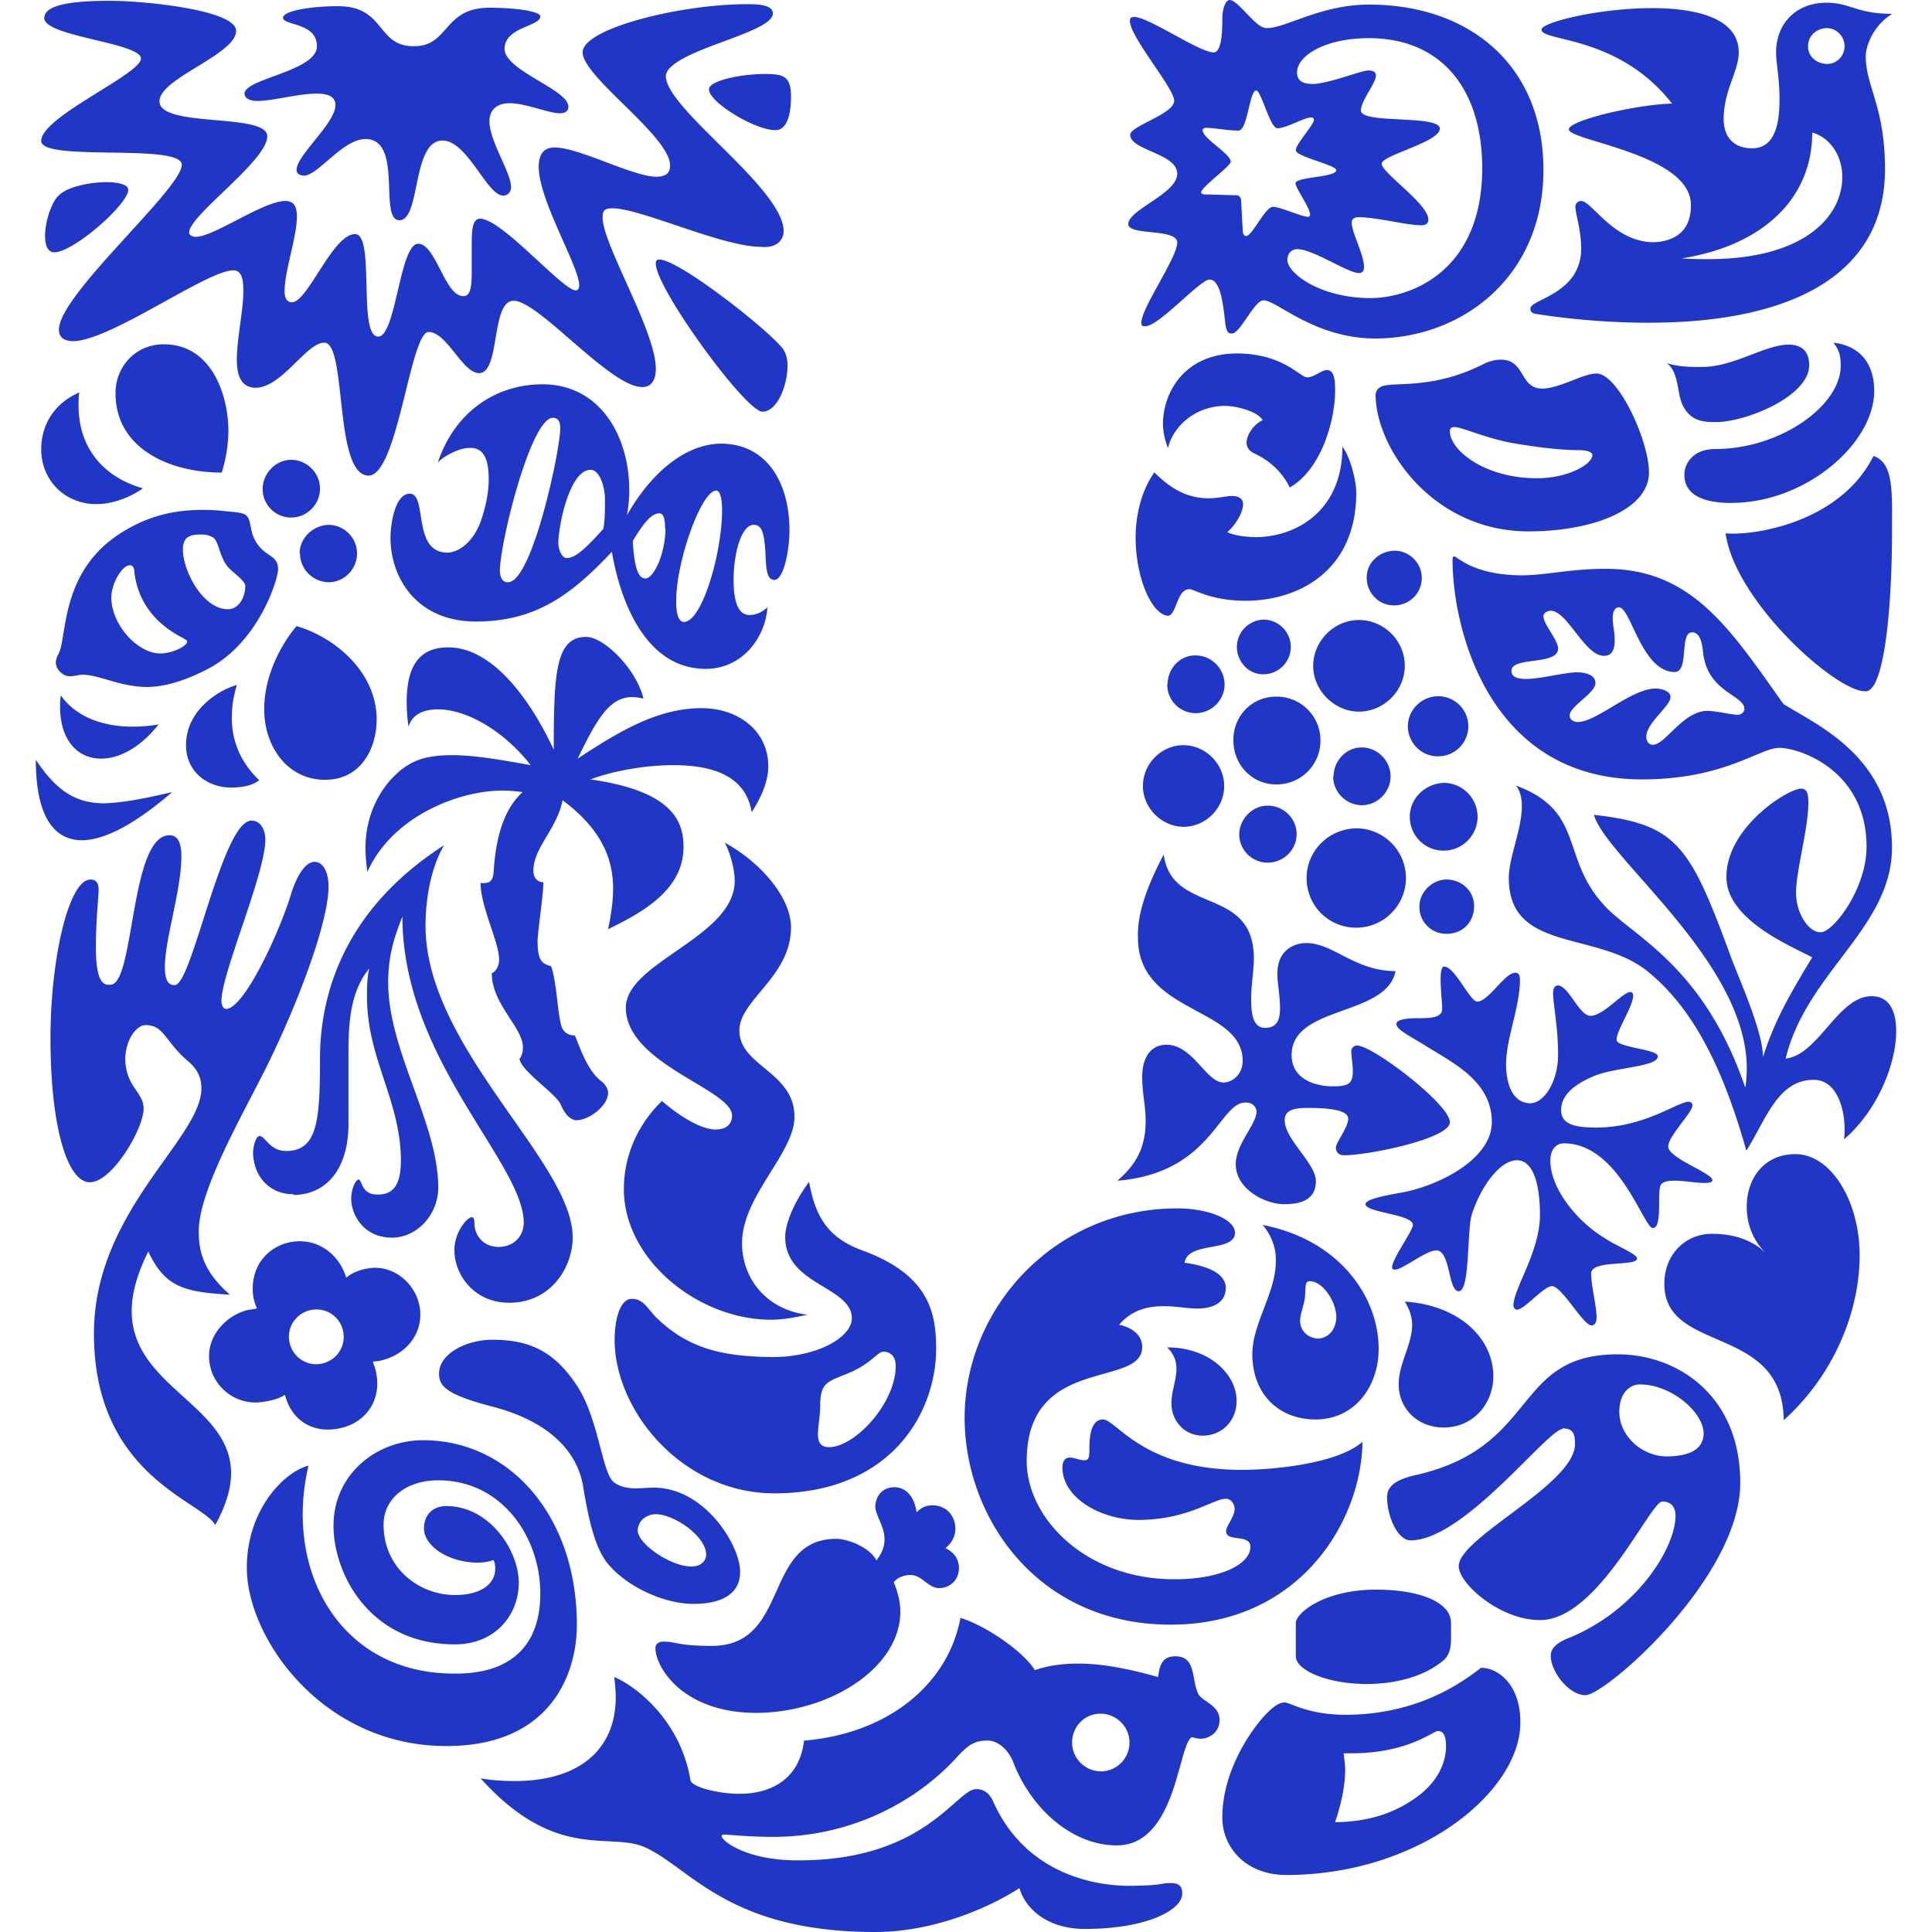 <svg fill="#1F36C7" role="img" viewBox="0 0 24 24" xmlns="http://www.w3.org/2000/svg"><title>Unilever</title><path d="M21.436 6.625c0.115 0.847 1.392 1.99 1.746 1.962 0.234-0.019 0.321-1.105 0.321-1.962 0-0.488 0.029-0.875-0.23-0.961-0.411 0.828-1.488 0.995-1.837 0.961z m0.072-0.378c0.928 0 1.775-0.741 1.774-1.392 0-0.301-0.143-0.555-0.507-0.598 0.062 0.081 0.091 0.139 0.091 0.287 0 0.493-0.746 1.033-1.559 1.034-0.297 0-0.383 0.206-0.383 0.311-0.005 0.258 0.234 0.359 0.584 0.359z m-0.196-1.004c-0.124 0-0.301 0-0.402-0.196-0.034-0.062-0.048-0.139-0.062-0.22-0.024-0.124-0.048-0.249-0.144-0.316 0.153 0.048 0.306 0.048 0.435 0.048 0.402 0 0.785-0.278 1.081-0.278 0.196 0 0.254 0.124 0.254 0.249 0.01 0.392-0.789 0.713-1.153 0.713h-0.009zM1.373 12.232c0.301 0 0.239-1.856 0.732-1.856 0.115 0 0.148 0.115 0.148 0.263 0 0.421-0.206 1.033-0.205 1.373 0 0.172 0.048 0.23 0.124 0.225 0.215 0 0.588-2.043 0.952-2.043 0.115 0 0.172 0.115 0.172 0.235 0 0.426-0.545 1.66-0.545 2.004 0 0.057 0.024 0.101 0.057 0.1 0.225 0 0.67-0.962 0.813-1.444 0.081-0.249 0.187-0.383 0.287-0.383 0.091 0 0.172 0.101 0.173 0.306 0 0.483-0.445 1.612-0.837 2.373-0.301 0.588-0.775 1.435-0.775 1.909 0 0.239 0.048 0.493 0.387 0.789-0.569-0.034-0.804-0.091-1.014-0.536-0.952 1.894 1.76 1.713 0.832 3.397-0.167-0.301-1.507-0.612-1.507-2.378 0-1.526 1.335-2.416 1.335-3.047 0-0.124-0.043-0.23-0.158-0.33-0.297-0.249-0.301-0.455-0.536-0.455-0.167 0-0.373 0.392-0.162 0.742 0.072 0.115 0.139 0.182 0.138 0.296 0 0.249-0.392 0.918-0.669 0.914-0.277 0-0.488-0.684-0.488-1.789 0-0.981 0.225-1.971 0.497-1.971 0.081 0 0.1 0.058 0.101 0.124 0 0.115-0.034 0.349-0.034 0.742 0.005 0.416 0.096 0.45 0.182 0.44z m2.272 2.612c0.373 0 0.684-0.278 0.684-0.89v-0.909c0-0.349 0.029-0.741 0.259-1.014-0.029 0.115-0.029 0.239-0.029 0.354 0 0.765 0.421 1.292 0.421 2.033 0 0.278-0.081 0.426-0.292 0.421-0.206 0-0.187-0.186-0.234-0.186-0.034 0-0.091 0.115-0.091 0.239 0 0.182 0.139 0.478 0.502 0.483 0.321 0 0.579-0.292 0.579-0.622 0-0.804-0.622-1.693-0.622-2.55 0-0.373 0.101-0.622 0.177-0.818 0 1.77 1.507 3.062 1.507 3.803 0 0.168-0.124 0.301-0.311 0.302-0.206 0-0.301-0.163-0.301-0.287 0-0.062-0.01-0.081-0.034-0.082-0.053 0-0.215 0.177-0.215 0.412 0 0.297 0.239 0.651 0.684 0.65 0.507 0 0.785-0.431 0.785-0.813 0-0.938-1.827-2.354-1.828-3.87 0-0.258 0.043-0.679 0.23-1-1.177 0.756-1.54 1.765-1.541 2.65 0 0.765-0.029 1.148-0.421 1.148-0.206 0-0.258-0.186-0.33-0.186-0.053 0-0.081 0.163-0.081 0.206 0.01 0.335 0.244 0.517 0.488 0.516h0.014v0.01zM19.833 4.64c-0.172 0-0.455 0.187-0.679 0.187-0.282-0.005-0.201-0.359-0.512-0.359-0.067 0-0.148 0.019-0.229 0.062-0.646 0.325-1.148 0.201-1.263 0.278-0.029 0.014-0.052 0.038-0.062 0.09 0 0.67 0.713 1.703 1.899 1.703 0.813 0 1.497-0.277 1.497-0.731 0-0.397-0.383-1.229-0.651-1.23z m-0.741 1.301c-0.655 0-1.086-0.354-1.081-0.588 0-0.029 0.019-0.048 0.052-0.048 0.105 0 0.392 0.143 0.766 0.206 0.435 0.072 0.67 0.081 0.784 0.081 0.115 0 0.167 0.029 0.168 0.062 0 0.11-0.296 0.287-0.689 0.287zM3.832 18.207c-0.292 0.072-0.765 0.536-0.766 1.268 0 0.871 0.938 2.215 2.478 2.215 1.301 0 1.622-0.899 1.622-1.507 0-1.344-0.828-2.291-1.909-2.292-0.588 0-1.115 0.43-1.114 1.062 0 0.593 0.445 1.473 1.507 1.474 0.497 0 0.794-0.359 0.794-0.766 0-0.402-0.363-0.952-0.9-0.952-0.163 0-0.277 0.105-0.277 0.278 0 0.215 0.297 0.421 0.665 0.425 0.091 0 0.163-0.019 0.196-0.033 0.019 0.024 0.024 0.067 0.024 0.105 0 0.206-0.196 0.33-0.498 0.33-0.455 0-0.89-0.34-0.889-0.875 0-0.321 0.278-0.55 0.679-0.55 0.794 0 1.268 0.708 1.268 1.406 0 0.631-0.349 1-1.062 0.995-1.435 0.005-2.124-1.287-1.818-2.583z m11.055 2.837c-0.091-0.172-0.019-0.469-0.287-0.469-0.182 0-0.196 0.144-0.215 0.258-0.388-0.11-0.708-0.168-0.995-0.167-0.206 0-0.383 0.029-0.536 0.081-0.101-0.182-0.541-0.526-0.923-0.65-0.148 0.804-0.871 1.435-1.943 1.526-0.062 0.526-0.474 0.66-0.794 0.66-0.23 0.005-0.598-0.076-0.617-0.168-0.124-0.756-0.698-1.182-0.947-1.282 0.009 0.081 0.019 0.167 0.019 0.249 0 0.641-0.44 1.043-1.258 1.043-0.124 0-0.297-0.01-0.421-0.034 0.938 1.043 1.607 0.66 2.043 0.857C8.582 23.206 9.046 24 10.873 24c0.665 0 1.344-0.258 1.79-0.545 0.081 0.268 0.359 0.507 0.813 0.507 0.775 0 1.21-0.239 1.21-0.436 0-0.053-0.005-0.134-0.139-0.134s-0.115 0.034-0.54 0.034c-0.493-0.005-1.296-0.196-1.674-1.057-0.067-0.143-0.172-0.143-0.206-0.144-0.249 0-0.631 0.885-2.201 0.885-0.655 0.005-0.962-0.244-0.961-0.301 0-0.01 0-0.019 0.033-0.019 0.062 0 0.306 0.029 0.608 0.028 0.99 0 1.789-0.454 2.272-0.98 0.167-0.187 0.249-0.215 0.392-0.216 0.124 0 0.258 0.11 0.321 0.278 0.22 0.569 0.727 1.024 1.282 1.024 0.751 0 0.761-1.282 0.937-1.345a0.344 0.344 0 0 0 0.106 0.02c0.091 0 0.234-0.067 0.234-0.235 0-0.182-0.22-0.23-0.263-0.32z m-1.215 0.961c-0.196-0.005-0.354-0.163-0.354-0.359 0-0.201 0.158-0.359 0.354-0.358 0.196 0 0.359 0.163 0.359 0.358a0.358 0.358 0 0 1-0.359 0.359z m6.425-5.181c-1.311 0-0.971 1.148-2.502 1.498-0.282 0.062-0.363 0.153-0.364 0.277 0 0.234 0.129 0.536 0.292 0.536 0.665 0 1.703-1.383 1.889-1.383v-0.009c0.078 0.005 0.158 0.012 0.153 0.196 0 0.502-1.445 1.158-1.444 1.517 0 0.215 0.512 0.67 1.009 0.669 0.722 0.005 1.368-1.473 1.521-1.473 0.12 0 0.163 0.086 0.163 0.177 0 0.402-0.488 1.186-1.344 1.526-0.177 0.072-0.206 0.153-0.206 0.215 0 0.196 0.225 0.488 0.431 0.488 0.249 0 1.923-1.459 1.923-2.636 0-1.105-0.799-1.598-1.521-1.598z m0.602 1.268a0.574 0.574 0 0 1-0.263-0.067c-0.115-0.053-0.321-0.225-0.32-0.488 0-0.239 0.134-0.34 0.258-0.339 0.383 0 0.785 0.34 0.789 0.607 0 0.215-0.206 0.287-0.464 0.287zM3.727 6.874c0 0.196 0.158 0.354 0.354 0.359 0.196 0 0.354-0.163 0.354-0.359 0-0.196-0.163-0.354-0.354-0.354-0.191 0.005-0.359 0.163-0.359 0.354h0.005z m-0.464-0.799c0 0.196 0.158 0.354 0.354 0.354 0.196 0 0.359-0.163 0.358-0.358 0-0.196-0.163-0.359-0.358-0.359s-0.354 0.172-0.354 0.363z m-0.321 2.435c-0.206 0.053-0.631 0.301-0.631 0.747 0 0.321 0.254 0.526 0.559 0.526 0.163 0 0.278-0.033 0.35-0.091-0.249-0.239-0.34-0.507-0.34-0.775 0-0.177 0.029-0.292 0.062-0.407z m-2.186 0.129c-0.009 0.043-0.009 0.091-0.01 0.134 0 0.421 0.215 0.651 0.512 0.651 0.22 0 0.483-0.134 0.713-0.426-0.096 0.019-0.215 0.029-0.321 0.029-0.321 0-0.684-0.091-0.894-0.388z m-0.311 0.799c0 0.674 0.206 0.995 0.569 1 0.287 0 0.67-0.206 1.124-0.598-0.349 0.081-0.617 0.134-0.856 0.139C0.962 9.974 0.718 9.85 0.445 9.438z m2.31-3.568c0.043-0.143 0.081-0.321 0.082-0.517 0-0.426-0.196-1.076-0.804-1.076-0.349 0-0.598 0.277-0.598 0.607 0 0.708 0.708 0.99 1.32 0.986z m0.45 0.899c-0.115-0.153-0.072-0.292-0.143-0.364-0.043-0.043-0.167-0.043-0.33-0.062a2.24 2.24 0 0 0-0.197-0.009c-0.292 0-0.641 0.038-1.033 0.287-0.77 0.488-0.66 1.311-0.78 1.511-0.014 0.029-0.029 0.062-0.028 0.101 0 0.081 0.091 0.172 0.172 0.167 0.072 0 0.115-0.019 0.153-0.019 0.215 0 0.459 0.148 0.799 0.153 0.206 0 0.445-0.062 0.746-0.215 0.641-0.321 0.89-1.115 0.89-1.249 0-0.168-0.134-0.148-0.249-0.301zM1.995 8.118c-0.292 0-0.612-0.364-0.612-0.694 0-0.177 0.134-0.402 0.229-0.402 0.034 0 0.057 0.024 0.058 0.091 0.053 0.435 0.344 0.684 0.607 0.814 0.029 0.024 0.048 0.024 0.048 0.043 0 0.053-0.167 0.143-0.33 0.148z m0.837-0.55c-0.311 0-0.56-0.474-0.56-0.742 0-0.167 0.1-0.187 0.23-0.186 0.062 0 0.091 0.01 0.139 0.033 0.077 0.043 0.077 0.215 0.177 0.354 0.062 0.081 0.23 0.182 0.229 0.254 0 0.124-0.072 0.287-0.215 0.287z m0.852 0.21c-0.196 0.23-0.402 0.622-0.402 1.029 0 0.478 0.297 0.88 0.756 0.88 0.435 0 0.641-0.373 0.641-0.756-0.005-0.603-0.545-1.024-0.995-1.153zM1.775 6.066s-0.258 0.196-0.579 0.196c-0.383 0-0.684-0.287-0.684-0.684 0-0.278 0.143-0.56 0.473-0.703-0.009 0.053-0.009 0.096-0.009 0.153-0.005 0.502 0.277 0.89 0.799 1.038zM17.489 9.022c0 0.206 0.172 0.378 0.378 0.373 0.206 0 0.373-0.168 0.373-0.373s-0.167-0.373-0.373-0.373c-0.21 0-0.378 0.172-0.378 0.373z m0.024 1.124c0 0.23 0.182 0.421 0.421 0.421a0.422 0.422 0 0 0 0.421-0.421 0.422 0.422 0 0 0-0.421-0.421c-0.23 0.01-0.421 0.191-0.421 0.421z m-1.282 0.761c0 0.344 0.273 0.617 0.617 0.617 0.34 0 0.617-0.277 0.617-0.617s-0.277-0.617-0.617-0.617c-0.34 0.005-0.617 0.278-0.617 0.617z m0.33-1.263c0 0.196 0.158 0.354 0.354 0.359 0.196 0 0.359-0.163 0.359-0.359s-0.163-0.359-0.359-0.359c-0.191 0-0.349 0.163-0.349 0.364l-0.005-0.005z m-1.167 0.718c0 0.196 0.158 0.354 0.354 0.354s0.359-0.158 0.359-0.354-0.163-0.354-0.359-0.354c-0.191 0-0.349 0.163-0.354 0.354z m0.919-2.091c0 0.306 0.263 0.569 0.569 0.569s0.569-0.258 0.569-0.569-0.258-0.569-0.569-0.569c-0.311 0-0.569 0.263-0.569 0.569z m0.665-1.091c0 0.182 0.148 0.344 0.344 0.34a0.341 0.341 0 0 0 0.34-0.34 0.341 0.341 0 0 0-0.34-0.339c-0.191 0.005-0.349 0.153-0.344 0.339z m-1.613 0.857c0 0.182 0.148 0.344 0.33 0.339a0.341 0.341 0 0 0 0.34-0.339 0.341 0.341 0 0 0-0.34-0.34c-0.177 0.005-0.33 0.153-0.33 0.34z m-0.043 1.162c0 0.306 0.239 0.55 0.536 0.545a0.542 0.542 0 0 0 0.545-0.545 0.542 0.542 0 0 0-0.545-0.545c-0.297-0.005-0.541 0.234-0.536 0.545z m-1.124 0.565c0 0.273 0.23 0.502 0.502 0.507 0.278 0 0.507-0.23 0.507-0.507 0-0.278-0.234-0.507-0.507-0.507-0.268 0-0.502 0.225-0.502 0.507z m0.302-1.259c0 0.196 0.158 0.354 0.354 0.354s0.359-0.163 0.358-0.358-0.163-0.359-0.358-0.359c-0.191-0.005-0.349 0.158-0.35 0.359h-0.004v0.004z m3.133 2.751c0-0.177 0.163-0.33 0.335-0.33 0.196 0 0.344 0.148 0.344 0.33 0 0.206-0.153 0.349-0.349 0.344a0.331 0.331 0 0 1-0.33-0.344z m0.301 9.367c0.072-0.062 0.091-0.163 0.091-0.259v-0.205c0-0.258-0.392-0.411-0.928-0.412-0.651 0-1 0.292-1 0.416v0.412c0 0.172 0.388 0.344 0.881 0.344 0.378 0 0.727-0.101 0.956-0.296z m0.464 0.095c-0.23 0.177-0.775 0.579-1.674 0.584-0.483 0-0.694-0.153-0.765-0.153-0.091 0-0.186 0.091-0.287 0.205-0.21 0.249-0.488 0.713-0.488 1.225 0 0.354 0.273 0.708 0.789 0.713 1.669 0 2.913-1.043 2.913-1.89 0.005-0.48-0.283-0.686-0.488-0.684z m-0.842 1.636c-0.225 0.153-0.526 0.277-0.971 0.282 0.072-0.215 0.124-0.435 0.125-0.65 0-0.072-0.01-0.124-0.019-0.206h0.114c0.698-0.005 1.004-0.282 1.058-0.277 0.043 0 0.1 0.024 0.1 0.186 0 0.196-0.091 0.454-0.407 0.665z m1.153-9.132c0 0.215 0.067 0.478 0.297 0.483 0.186 0 0.349-0.287 0.349-0.598 0-0.359-0.062-0.631-0.062-0.775 0-0.062 0.029-0.091 0.062-0.091 0.134 0.009 0.263 0.378 0.402 0.378 0.163 0 0.402-0.297 0.497-0.296 0.029 0 0.034 0.034 0.034 0.043 0 0.134-0.206 0.431-0.206 0.55 0 0.1 0.512 0.115 0.512 0.206 0 0.134-0.541 0.134-0.799 0.248-0.249 0.105-0.402 0.239-0.402 0.421s0.182 0.215 0.436 0.216c0.598 0 1.014-0.321 1.148-0.321 0.029 0 0.048 0.024 0.048 0.043 0 0.091-0.301 0.383-0.302 0.512 0 0.148 0.55 0.33 0.55 0.421-0.01 0.029-0.043 0.033-0.105 0.033-0.1 0-0.249-0.029-0.368-0.028-0.072 0-0.134 0.01-0.163 0.043-0.062 0.067 0.024 0.545-0.105 0.545-0.115 0-0.421-1.052-1.105-1.052-0.101 0-0.168 0.081-0.168 0.215 0 0.354 0.344 0.765 0.675 0.962 0.148 0.101 0.402 0.196 0.402 0.253 0 0.105-0.569 0.01-0.57 0.187 0 0.158 0.067 0.402 0.067 0.545 0 0.043-0.01 0.096-0.062 0.1-0.105 0-0.368-0.488-0.492-0.488-0.105 0-0.34 0.292-0.436 0.292-0.024 0-0.043-0.029-0.043-0.052 0-0.206 0.33-0.67 0.33-1.124 0-0.215-0.029-0.679-0.287-0.68-0.215 0-0.454 0.34-0.56 0.675-0.062 0.196-0.019 0.952-0.162 0.952-0.134 0-0.101-0.507-0.278-0.507-0.134 0-0.416 0.239-0.516 0.239-0.019 0-0.034-0.01-0.034-0.029 0-0.105 0.258-0.455 0.259-0.526 0-0.134-0.588-0.153-0.589-0.258 0-0.062 0.23-0.105 0.445-0.144 0.454-0.081 1.124-0.411 1.124-0.875 0-0.517-0.497-0.742-0.827-0.952-0.167-0.105-0.359-0.196-0.359-0.268 0-0.072 0.215-0.072 0.301-0.072 0.134 0 0.268-0.01 0.268-0.115 0-0.081-0.019-0.239-0.019-0.363 0-0.091 0.009-0.163 0.043-0.163 0.134 0 0.321 0.435 0.411 0.435 0.143 0 0.34-0.359 0.474-0.358 0.043 0 0.057 0.024 0.057 0.105-0.005 0.335-0.172 0.713-0.172 1.033z m-4.253-2.607c0.101 0.756 1.119 0.378 1.12 1.292 0 0.134-0.033 0.33-0.034 0.497 0 0.196 0.024 0.364 0.173 0.364 0.153 0 0.186-0.105 0.186-0.249s-0.034-0.321-0.033-0.421c0-0.311 0.225-0.383 0.358-0.383 0.34 0 0.593 0.344 1.11 0.349-0.115 0.569-1.292 0.421-1.291 1.043 0 0.306 0.306 0.388 0.512 0.388 0.186 0 0.249-0.029 0.248-0.187 0-0.091-0.019-0.187-0.019-0.249 0-0.034 0.029-0.072 0.072-0.071 0.196 0 1.153 0.732 1.153 0.952 0 0.206-1.014 0.411-1.311 0.411-0.091 0-0.105-0.062-0.105-0.096 0-0.062 0.153-0.249 0.153-0.358 0-0.081-0.134-0.134-0.493-0.134-0.167 0-0.297 0.019-0.296 0.153 0 0.239 0.388 0.536 0.387 0.756 0 0.177-0.105 0.287-0.392 0.287-0.239 0-0.603-0.187-0.603-0.498 0-0.249 0.258-0.497 0.258-0.651 0-0.043-0.034-0.115-0.138-0.114-0.33 0-0.421 0.875-1.589 0.971 0.187-0.167 0.349-0.359 0.35-0.742 0-0.187-0.043-0.34-0.043-0.545 0-0.268 0.124-0.402 0.301-0.402 0.33 0 0.493 0.469 0.708 0.469 0.115 0 0.239-0.105 0.239-0.268 0-0.679-1.301-0.579-1.301-1.531-0.009-0.268 0.086-0.588 0.32-1.033z m2.995 5.554c0.062 0.101 0.091 0.196 0.091 0.287 0 0.249-0.168 0.483-0.167 0.741 0 0.297 0.23 0.536 0.559 0.536 0.364 0 0.617-0.292 0.617-0.641-0.005-0.478-0.435-0.88-1.1-0.923z m-2.951 0.569c0.091 0.091 0.115 0.182 0.114 0.268 0 0.134-0.062 0.277-0.062 0.426 0 0.215 0.158 0.402 0.388 0.402 0.249 0 0.421-0.196 0.421-0.426 0.005-0.335-0.34-0.67-0.857-0.67h-0.004z m0.215-1.052c0.411 0.057 0.512 0.196 0.512 0.311 0 0.196-0.177 0.258-0.35 0.258-0.124 0-0.268-0.029-0.421-0.029-0.196 0-0.392 0.043-0.554 0.23 0.115 0.024 0.287 0.101 0.287 0.277 0 0.517-1.435 0.091-1.435 1.416 0 0.708 0.732 1.473 1.841 1.469 0.569 0 0.938-0.187 0.938-0.402 0-0.168-0.301-0.053-0.302-0.196 0-0.062 0.105-0.177 0.106-0.277 0-0.043-0.034-0.124-0.106-0.125-0.163 0-0.464 0.258-1.081 0.263-0.483 0-0.952-0.278-0.952-0.65 0-0.081 0.034-0.124 0.091-0.125 0.052 0 0.124 0.034 0.182 0.034 0.053 0 0.062-0.034 0.062-0.134s0-0.373 0.168-0.373 0.493 0.627 1.727 0.626c0.407 0 1.201-0.081 1.497-0.349-0.01 0.981-0.775 2.272-2.382 2.272-1.665 0-2.559-1.339-2.56-2.568 0-1.363 1.115-2.602 2.641-2.603 0.392 0 0.718 0.139 0.717 0.302 0 0.249-0.584 0.101-0.626 0.373z m0.971-0.469c0.124 0.148 0.168 0.311 0.163 0.454 0 0.383-0.292 0.775-0.292 1.148 0 0.502 0.33 0.813 0.784 0.814 0.497 0 0.785-0.421 0.785-0.876 0-0.66-0.502-1.359-1.44-1.54z m0.679 1.411c-0.124-0.01-0.215-0.101-0.215-0.225 0-0.067 0.043-0.177 0.057-0.263 0.019-0.12-0.01-0.225 0.063-0.225 0.163 0 0.33 0.258 0.33 0.445 0 0.143-0.091 0.268-0.235 0.268zM8.95 5.511c-0.455 0.009-0.875 0.383-1.162 0.89a1.697 1.697 0 0 0 0.029-0.306c0-0.694-0.373-1.32-1.077-1.321-0.569 0-1.086 0.33-1.301 0.971 0.062-0.067 0.249-0.182 0.402-0.181 0.177 0 0.23 0.153 0.23 0.392 0 0.163-0.038 0.349-0.101 0.526-0.11 0.292-0.306 0.383-0.411 0.383-0.445 0-0.244-0.732-0.469-0.732-0.187 0-0.239 0.392-0.239 0.545 0 0.507 0.33 1.043 1.062 1.043 0.775 0 1.215-0.368 1.688-0.866 0.091 0.536 0.383 1.454 1.168 1.454 0.426 0 0.732-0.354 0.765-0.765-0.057 0.053-0.134 0.096-0.225 0.096-0.163 0-0.196-0.23-0.196-0.436 0-0.33 0.096-0.684 0.249-0.684 0.081 0 0.124 0.053 0.143 0.292 0.014 0.187 0 0.392 0.115 0.392s0.187-0.368 0.187-0.617c0-0.574-0.268-1.076-0.857-1.076zM6.31 7.233c-0.076 0-0.096-0.072-0.101-0.134 0-0.349 0.383-1.909 0.66-1.909 0.067 0 0.091 0.053 0.091 0.125 0 0.278-0.349 1.918-0.65 1.918z m1.186-0.665c-0.23 0.258-0.354 0.364-0.454 0.364-0.053 0.005-0.105-0.086-0.106-0.192 0-0.191 0.134-0.904 0.402-0.904 0.105 0 0.177 0.196 0.177 0.373 0 0.134 0 0.244-0.019 0.359z m0.522 0.617c-0.091 0.005-0.139-0.143-0.158-0.464 0.143-0.239 0.239-0.344 0.33-0.344 0.038 0 0.072 0.034 0.072 0.186v0.005h0.004c0 0.311-0.148 0.622-0.248 0.617z m0.478 0.541c-0.057 0-0.1-0.081-0.096-0.268 0-0.483 0.311-1.363 0.498-1.364 0.053 0 0.072 0.124 0.072 0.24 0 0.536-0.249 1.392-0.474 1.392z m-1.215 0.186c-0.383 0-0.402 0.464-0.402 1.402-0.287-0.617-0.756-1.272-1.311-1.272-0.373 0-0.517 0.249-0.516 0.684 0 0.091 0.01 0.23 0.024 0.301 0.043-0.153 0.186-0.215 0.363-0.215 0.383 0 0.847 0.297 1.153 0.693-0.349-0.062-0.689-0.124-0.971-0.124-0.177 0-0.34 0.019-0.474 0.081-0.258 0.115-0.608 0.497-0.607 1.077 0 0.091 0.009 0.182 0.024 0.291 0.311-0.694 1.139-1.009 1.674-1.009 0.105 0 0.182 0.01 0.254 0.019-0.277 0.249-0.34 0.684-0.359 0.981-0.009 0.143-0.062 0.153-0.163 0.148 0 0.297 0.23 0.732 0.23 0.952 0 0.081-0.043 0.153-0.091 0.167 0 0.388 0.388 0.674 0.387 0.924 0 0.062-0.019 0.115-0.043 0.143 0.029 0.158 0.459 0.435 0.512 0.565 0.067 0.158 0.148 0.196 0.196 0.196 0.153 0 0.392-0.177 0.393-0.34 0-0.053-0.043-0.115-0.082-0.143-0.167-0.124-0.258-0.392-0.33-0.57-0.062 0-0.144-0.024-0.172-0.129-0.048-0.187-0.053-0.526-0.124-0.732-0.115-0.029-0.167-0.072-0.168-0.311 0-0.115 0.072-0.569 0.072-0.732-0.053 0-0.124-0.033-0.124-0.143 0-0.287 0.287-0.507 0.363-0.875 0.507 0.378 0.627 0.756 0.627 1.095 0 0.177-0.029 0.349-0.062 0.507 0.373-0.186 0.938-0.464 0.937-1.024 0-0.33-0.153-0.694-1.157-0.837 0.311-0.115 0.703-0.177 1.033-0.177 0.569 0 0.904 0.182 0.971 0.584 0.115-0.177 0.206-0.383 0.206-0.569 0-0.435-0.364-0.722-0.828-0.723-0.545 0-1.024 0.287-1.54 0.627 0.234-0.483 0.392-0.765 0.679-0.765 0.043 0 0.091 0.009 0.139 0.019-0.096-0.383-0.502-0.77-0.713-0.766z m15.021 6.425c0.445 0 0.799 0.584 0.799 1.258 0 0.722-0.34 1.507-0.943 2.047-0.01-1.201-1.483-0.818-1.483-1.693 0-0.373 0.268-0.622 0.589-0.622 0.287 0 0.502 0.081 0.674 0.239-0.163-0.153-0.239-0.364-0.239-0.569-0.005-0.349 0.21-0.66 0.603-0.66z m-6.616-9.118c-0.072-0.115-0.34-0.177-0.464-0.177-0.392 0-0.66 0.277-0.713 0.526-0.034-0.091-0.062-0.196-0.062-0.301 0-0.392 0.268-0.875 0.918-0.876 0.569 0 0.789 0.297 0.871 0.297 0.091 0 0.177-0.091 0.249-0.091 0.096 0 0.1 0.148 0.1 0.258 0 0.354-0.163 0.971-0.564 1.201-0.072-0.153-0.215-0.321-0.445-0.426-0.062-0.029-0.091-0.081-0.091-0.134 0.005-0.105 0.096-0.23 0.201-0.277z m-1.344 0.651c0.23 0.23 0.435 0.321 0.684 0.32 0.101 0 0.215-0.029 0.277-0.029 0.081 0 0.139 0.033 0.139 0.101 0 0.101-0.091 0.258-0.196 0.349 0.105 0.048 0.23 0.057 0.344 0.062 0.507 0 1.086-0.321 1.086-1.124 0.105 0.139 0.172 0.435 0.172 0.569 0 0.971-0.713 1.344-1.373 1.345-0.43 0-0.641-0.143-0.698-0.144-0.168 0-0.158 0.34-0.277 0.33-0.206-0.033-0.392-0.488-0.393-0.971 0-0.287 0.077-0.598 0.239-0.818h-0.004v0.01zM6.712 0.201c0-0.053-0.268-0.105-0.632-0.105-0.579 0-0.497 0.483-0.942 0.478-0.464 0-0.349-0.497-0.938-0.497-0.359 0-0.684 0.062-0.684 0.143 0 0.1 0.421 0.057 0.421 0.354 0 0.311-0.899 0.402-0.899 0.589 0 0.058 0.067 0.091 0.158 0.091 0.196 0 0.507-0.091 0.732-0.091 0.124 0 0.239 0.024 0.239 0.143 0 0.225-0.483 0.622-0.483 0.804 0 0.057 0.048 0.067 0.09 0.072 0.177 0 0.483-0.455 0.766-0.455 0.474 0 0.158 1.005 0.421 1.009 0.268 0 0.153-0.99 0.536-0.99 0.311 0 0.55 0.684 0.755 0.684 0.053 0 0.096-0.043 0.096-0.105 0-0.187-0.268-0.569-0.268-0.818 0-0.153 0.105-0.225 0.249-0.225 0.206 0 0.478 0.124 0.627 0.125 0.053 0 0.105-0.019 0.105-0.082 0-0.215-0.794-0.445-0.794-0.722C6.276 0.33 6.716 0.33 6.712 0.201z m2.095 0.909c0 0.158 0.56 0.502 0.823 0.507 0.153 0 0.196-0.206 0.196-0.421 0-0.268-0.115-0.277-0.349-0.277-0.297 0.005-0.67 0.086-0.67 0.191z m0.928 1.765c0-0.536-1.445-1.507-1.464-1.923 0-0.038 0.019-0.077 0.053-0.11C8.573 0.579 9.601 0.392 9.601 0.167c0-0.115-0.215-0.115-0.321-0.115-0.828 0-2.043 0.301-2.042 0.599 0 0.306 1.086 1.038 1.086 1.406 0 0.101-0.062 0.134-0.163 0.139-0.301 0-0.962-0.363-1.272-0.364-0.143 0-0.196 0.096-0.197 0.239 0 0.421 0.502 1.234 0.503 1.474 0 0.029-0.009 0.062-0.043 0.062-0.163 0-0.918-0.89-1.187-0.89-0.096 0-0.105 0.134-0.105 0.33v0.302c0 0.206-0.01 0.33-0.105 0.33-0.23 0-0.34-0.65-0.56-0.651-0.23 0-0.277 1.158-0.497 1.153-0.258 0-0.034-1.272-0.287-1.273-0.278 0-0.588 0.847-0.785 0.847-0.072 0-0.091-0.072-0.091-0.134 0-0.258 0.153-0.679 0.153-0.928 0-0.124-0.034-0.196-0.143-0.196-0.277 0-0.885 0.445-1.115 0.445-0.033 0-0.081-0.019-0.081-0.053 0-0.215 0.971-0.89 0.971-1.196 0-0.296-1.339-0.1-1.339-0.435 0-0.287 0.952-0.579 0.952-0.875 0-0.258-1.134-0.373-1.57-0.373C0.837 0.01 0.55 0.072 0.55 0.225c0 0.23 1.201 0.306 1.201 0.502s-1.239 0.722-1.239 1.024c0 0.263 1.746 0.024 1.746 0.296 0 0.301-1.526 1.612-1.526 2.048 0 0.1 0.067 0.139 0.172 0.143 0.464 0 1.665-0.88 1.995-0.88 0.115 0 0.124 0.139 0.124 0.263 0 0.234-0.081 0.589-0.081 0.847 0 0.206 0.057 0.344 0.23 0.349 0.33 0 0.631-0.56 0.856-0.56 0.287 0 0.115 1.646 0.55 1.651 0.364 0 0.517-1.784 0.746-1.784s0.421 0.512 0.627 0.511c0.268 0 0.143-0.899 0.43-0.899 0.311 0 1.201 1.076 1.598 1.072 0.124 0 0.167-0.101 0.168-0.225 0-0.474-0.66-1.54-0.661-1.88 0-0.091 0.024-0.115 0.125-0.115 0.349 0 1.359 0.478 1.842 0.478 0.182 0.019 0.277-0.072 0.282-0.191z m-8.142-0.516c0 0.177-0.679 0.775-0.918 0.775-0.091 0-0.115-0.105-0.115-0.206 0-0.177 0.081-0.426 0.177-0.507 0.115-0.105 0.383-0.158 0.588-0.158 0.129 0 0.268 0.024 0.268 0.096z m6.554 0.918c0 0.306 1.119 1.842 1.325 1.837 0.177 0 0.311-0.311 0.311-0.579 0-0.072-0.019-0.143-0.053-0.196-0.163-0.225-1.292-1.115-1.54-1.115-0.024-0.005-0.048 0.019-0.043 0.053zM23.507 0.172c-0.445 0-0.521-0.139-0.822-0.138-0.364 0-0.622 0.249-0.622 0.621 0 0.124 0.043 0.321 0.043 0.579 0 0.316-0.062 0.608-0.34 0.608-0.254 0-0.354-0.167-0.354-0.364 0-0.354 0.187-0.593 0.187-0.827 0-0.426-0.526-0.55-1.077-0.55-0.66 0-1.373 0.177-1.373 0.267 0 0.153 0.952 0.062 1.622 0.919-0.435 0.01-1.282 0.206-1.282 0.32 0 0.143 1.516 0.306 1.516 0.938 0.005 0.416-0.33 0.459-0.459 0.464-0.502 0-0.77-0.512-0.904-0.512a0.07 0.07 0 0 0-0.072 0.072c0 0.081 0.072 0.292 0.072 0.516 0 0.569-0.631 0.631-0.631 0.747 0 0.043 0.019 0.062 0.091 0.071a9.153 9.153 0 0 0 1.382 0.106c1.612 0 2.932-0.502 2.932-1.909 0-0.775-0.239-1.024-0.239-1.402 0-0.124 0.091-0.383 0.33-0.526z m-2.286 3.047c-0.1 0-0.215 0-0.33-0.009 1.043-0.167 1.622-0.77 1.621-1.564 0.234 0.067 0.378 0.306 0.373 0.559 0 0.464-0.445 1.014-1.664 1.014zM22.689 0.794c-0.129-0.005-0.23-0.096-0.229-0.22 0-0.129 0.105-0.22 0.229-0.225a0.225 0.225 0 0 1 0.225 0.225c0 0.124-0.101 0.225-0.225 0.22z m0.56 11.581c-0.416 0-0.66 0.732-1.067 0.775 0.258-1.072 1.32-1.622 1.321-2.621 0-1.134-0.952-1.531-1.349-1.784-0.665-0.938-1.139-1.679-2.206-1.679-0.455 0-0.742 0.081-1.052 0.081-0.603-0.005-0.789-0.234-0.833-0.235-0.01 0-0.019 0.01-0.019 0.043 0 0.828 0.435 2.727 2.354 2.727 1.024 0 1.464-0.392 1.703-0.392 0.258 0 1.086 0.282 1.086 1.229 0 0.526-0.416 1.062-0.569 1.062-0.148 0.005-0.306-0.234-0.307-0.488 0-0.282 0.153-0.799 0.153-1.119 0-0.12-0.019-0.177-0.09-0.177-0.163 0-0.928 0.478-0.928 1.096 0 0.526 0.775 0.847 1.066 0.999-0.292 0.483-0.469 0.794-0.612 1.239 0-0.335-0.321-1.019-0.421-1.306-0.493-1.339-0.665-1.588-1.679-1.703 0.153 0.536 1.899 1.827 1.899 3.148 0 0.081-0.009 0.196-0.019 0.239-0.526-1.54-1.43-1.894-1.76-2.272-0.536-0.588-0.23-1.158-1.086-1.478 0.053 0.072 0.072 0.163 0.071 0.258 0 0.282-0.163 0.641-0.162 0.89 0 0.928 1.091 0.651 1.722 1.158 0.622 0.502 0.971 1.32 1.229 2.229 0.249-0.397 0.392-0.88 0.837-0.88 0.287 0 0.383 0.359 0.383 0.607 0 0.053 0 0.101-0.009 0.134 0.426-0.364 0.651-0.952 0.65-1.344 0-0.263-0.091-0.435-0.306-0.436z m-1.66-3.496c-0.091 0-0.263-0.048-0.378-0.048-0.306 0-0.521 0.421-0.679 0.421-0.057 0-0.081-0.053-0.081-0.101 0-0.172 0.301-0.378 0.301-0.492 0-0.081-0.129-0.105-0.182-0.106-0.306 0-0.732 0.416-0.971 0.416-0.043 0-0.101-0.024-0.1-0.081 0-0.115 0.321-0.278 0.32-0.402 0-0.11-0.139-0.134-0.23-0.134-0.148 0-0.445 0.081-0.631 0.082-0.1 0-0.182-0.019-0.182-0.101 0-0.182 0.579-0.062 0.579-0.277 0-0.105-0.182-0.301-0.182-0.402 0-0.038 0.048-0.067 0.091-0.067 0.206 0 0.421 0.56 0.66 0.56 0.105 0 0.134-0.081 0.134-0.196s-0.024-0.172-0.024-0.273c0-0.105 0.043-0.134 0.077-0.134 0.148 0 0.282 0.804 0.694 0.804 0.182-0.005 0.053-0.493 0.215-0.493 0.101 0 0.124 0.143 0.134 0.225 0.043 0.526 0.517 0.545 0.516 0.732 0 0.019-0.029 0.067-0.081 0.067zM17.006 0.057c-0.598 0-1.033 0.292-1.267 0.292-0.139 0.01-0.354-0.349-0.464-0.349-0.043 0-0.091 0.091-0.091 0.239 0 0.1 0 0.411-0.106 0.412-0.215 0-1.043-0.612-1.042-0.393 0 0.206 0.55 0.832 0.55 0.995s-0.545 0.311-0.546 0.421c0 0.196 0.584 0.23 0.584 0.484 0 0.249-0.608 0.445-0.608 0.626 0 0.148 0.608 0.048 0.608 0.23 0 0.186-0.445 0.813-0.445 0.99 0 0.048 0.01 0.048 0.048 0.048 0.167 0.005 0.679-0.579 0.799-0.579 0.143 0 0.172 0.344 0.196 0.555 0.019 0.1 0.034 0.115 0.081 0.115 0.105 0 0.277-0.411 0.392-0.412 0.168 0 0.627 0.469 1.383 0.474 1.076 0 2.095-0.756 2.095-2.095 0-1.292-0.909-2.052-2.167-2.053z m-1.526 2.875c-0.029 0-0.043-0.034-0.043-0.081l-0.019-0.354c0-0.034-0.019-0.072-0.062-0.072-0.105 0-0.311-0.01-0.373-0.009-0.043 0-0.062-0.01-0.062-0.029 0.009-0.067 0.363-0.321 0.368-0.378 0-0.1-0.349-0.287-0.349-0.392 0-0.019 0.019-0.029 0.043-0.029 0.101 0 0.263 0.034 0.402 0.034 0.115 0 0.134-0.497 0.22-0.498 0.062 0 0.172 0.469 0.263 0.469 0.115 0 0.33-0.134 0.421-0.134 0.019 0 0.034 0.01 0.033 0.029 0 0.062-0.225 0.301-0.225 0.378 0 0.081 0.502 0.182 0.503 0.248 0 0.091-0.507 0.081-0.507 0.163 0 0.057 0.182 0.306 0.181 0.388 0 0.019-0.01 0.029-0.028 0.028-0.072 0-0.349-0.124-0.431-0.124-0.1 0-0.258 0.363-0.335 0.363z m1.545 0.771c-0.627 0-1.033-0.311-1.033-0.474 0-0.081 0.053-0.134 0.124-0.134 0.196 0 0.627 0.297 0.766 0.297 0.034 0 0.062-0.019 0.062-0.072 0-0.163-0.153-0.426-0.153-0.56 0-0.034 0.029-0.062 0.081-0.062 0.239 0 0.593 0.101 0.79 0.1 0.062 0 0.081-0.034 0.081-0.071 0-0.196-0.579-0.579-0.579-0.694 0-0.105 0.722-0.268 0.722-0.435 0-0.177-0.981-0.053-0.98-0.225 0-0.124 0.187-0.34 0.186-0.435 0-0.043-0.034-0.062-0.095-0.063-0.081 0-0.507 0.168-0.689 0.168-0.091 0-0.196-0.019-0.196-0.144 0-0.206 0.349-0.426 0.894-0.425 0.88 0 1.406 0.608 1.407 1.621-0.005 1.287-0.899 1.607-1.388 1.608z m-6.037 15.422c0 0.081-0.029 0.167-0.1 0.259-0.096-0.177-0.373-0.268-0.498-0.268-0.918 0-0.569 1.33-1.55 1.33-0.411 0-0.445-0.053-0.598-0.053-0.062 0-0.1 0.029-0.1 0.081 0 0.23 0.33 0.799 1.244 0.804 0.918 0 1.799-0.56 1.798-1.258 0-0.115-0.029-0.239-0.081-0.364 0.034-0.053 0.124-0.091 0.206-0.091 0.144 0 0.215 0.158 0.354 0.163 0.144 0 0.249-0.105 0.249-0.249 0-0.115-0.062-0.196-0.168-0.248 0.072-0.053 0.124-0.143 0.124-0.24 0-0.153-0.105-0.292-0.287-0.291-0.081 0-0.134 0.029-0.196 0.086-0.019-0.158-0.105-0.311-0.277-0.311-0.134 0-0.234 0.096-0.235 0.253 0.019 0.124 0.115 0.239 0.115 0.397z m-2.87-0.645c-0.062 0-0.143 0.009-0.23 0.009-0.081 0-0.196-0.019-0.268-0.081-0.143-0.124-0.186-0.794-0.454-1.196-0.292-0.445-0.612-0.569-1.052-0.569-0.311 0-0.66 0.167-0.66 0.421 0 0.153 0.086 0.258 0.65 0.406 0.713 0.182 1.076 0.56 1.143 1.014 0.072 0.435 0.158 0.789 0.33 0.971 0.225 0.254 0.665 0.469 1.039 0.469 0.321 0 0.579-0.105 0.578-0.402 0-0.321-0.435-1.043-1.076-1.042z m0.474 0.98c-0.268 0-0.67-0.287-0.67-0.445 0-0.134 0.124-0.206 0.225-0.205 0.225 0 0.627 0.273 0.626 0.507-0.005 0.062-0.048 0.139-0.181 0.143z m2.133-3.922c-0.411-0.148-0.593-0.388-0.674-0.857-0.201 0.273-0.297 0.531-0.297 0.684 0 0.603 0.828 0.612 0.828 1.014-0.005 0.234-0.421 0.474-0.971 0.479-0.641-0.005-1.072-0.105-1.474-0.507-0.105-0.115-0.153-0.215-0.287-0.216-0.153 0-0.215 0.268-0.215 0.508 0 0.875 0.832 1.909 1.99 1.908 1.445-0.005 2.005-1 2.004-1.803 0-0.469-0.11-0.914-0.904-1.21z m-0.426 2.439c-0.115 0-0.139-0.072-0.138-0.172 0-0.081 0.029-0.234 0.028-0.349 0-0.316 0.12-0.292 0.426-0.431h-0.005c0.215-0.1 0.297-0.234 0.364-0.234 0.081 0 0.153 0.053 0.153 0.177 0 0.464-0.507 1.009-0.828 1.009zM7.774 12.519c0-0.569 1.354-0.875 1.353-1.579 0-0.115-0.043-0.321-0.124-0.473 0.474 0.263 0.823 0.698 0.823 1.052 0 0.617-0.641 0.899-0.641 1.282 0 0.445 0.684 0.512 0.684 1.072 0 0.455-0.65 0.981-0.651 1.569 0 0.459 0.321 0.832 0.814 0.89-0.163 0.034-0.301 0.062-0.455 0.062-0.899 0-1.827-0.742-1.827-1.622 0-0.435 0.187-0.818 0.473-1.095 0.249 0.215 0.502 0.354 0.665 0.354 0.143 0 0.206-0.072 0.206-0.177-0.01-0.325-1.315-0.636-1.32-1.335zM5.219 16.274c-0.034-0.321-0.325-0.56-0.622-0.521-0.115 0.014-0.225 0.057-0.296 0.119-0.081-0.268-0.33-0.497-0.675-0.445-0.311 0.053-0.517 0.316-0.483 0.651 0.005 0.057 0.024 0.115 0.048 0.177 0 0-0.053 0.01-0.091 0.014-0.258 0.048-0.545 0.311-0.498 0.651 0.038 0.306 0.321 0.536 0.641 0.498 0.115-0.014 0.225-0.043 0.297-0.091 0.072 0.287 0.306 0.469 0.627 0.425 0.33-0.043 0.55-0.301 0.516-0.631-0.01-0.091-0.029-0.143-0.052-0.206 0 0 0.043-0.005 0.076-0.009 0.321-0.062 0.541-0.321 0.512-0.632z m-1.249 0.67c-0.187 0.024-0.354-0.11-0.378-0.297s0.11-0.354 0.297-0.378c0.191-0.024 0.359 0.115 0.378 0.297 0.024 0.186-0.11 0.354-0.297 0.378z"/></svg>